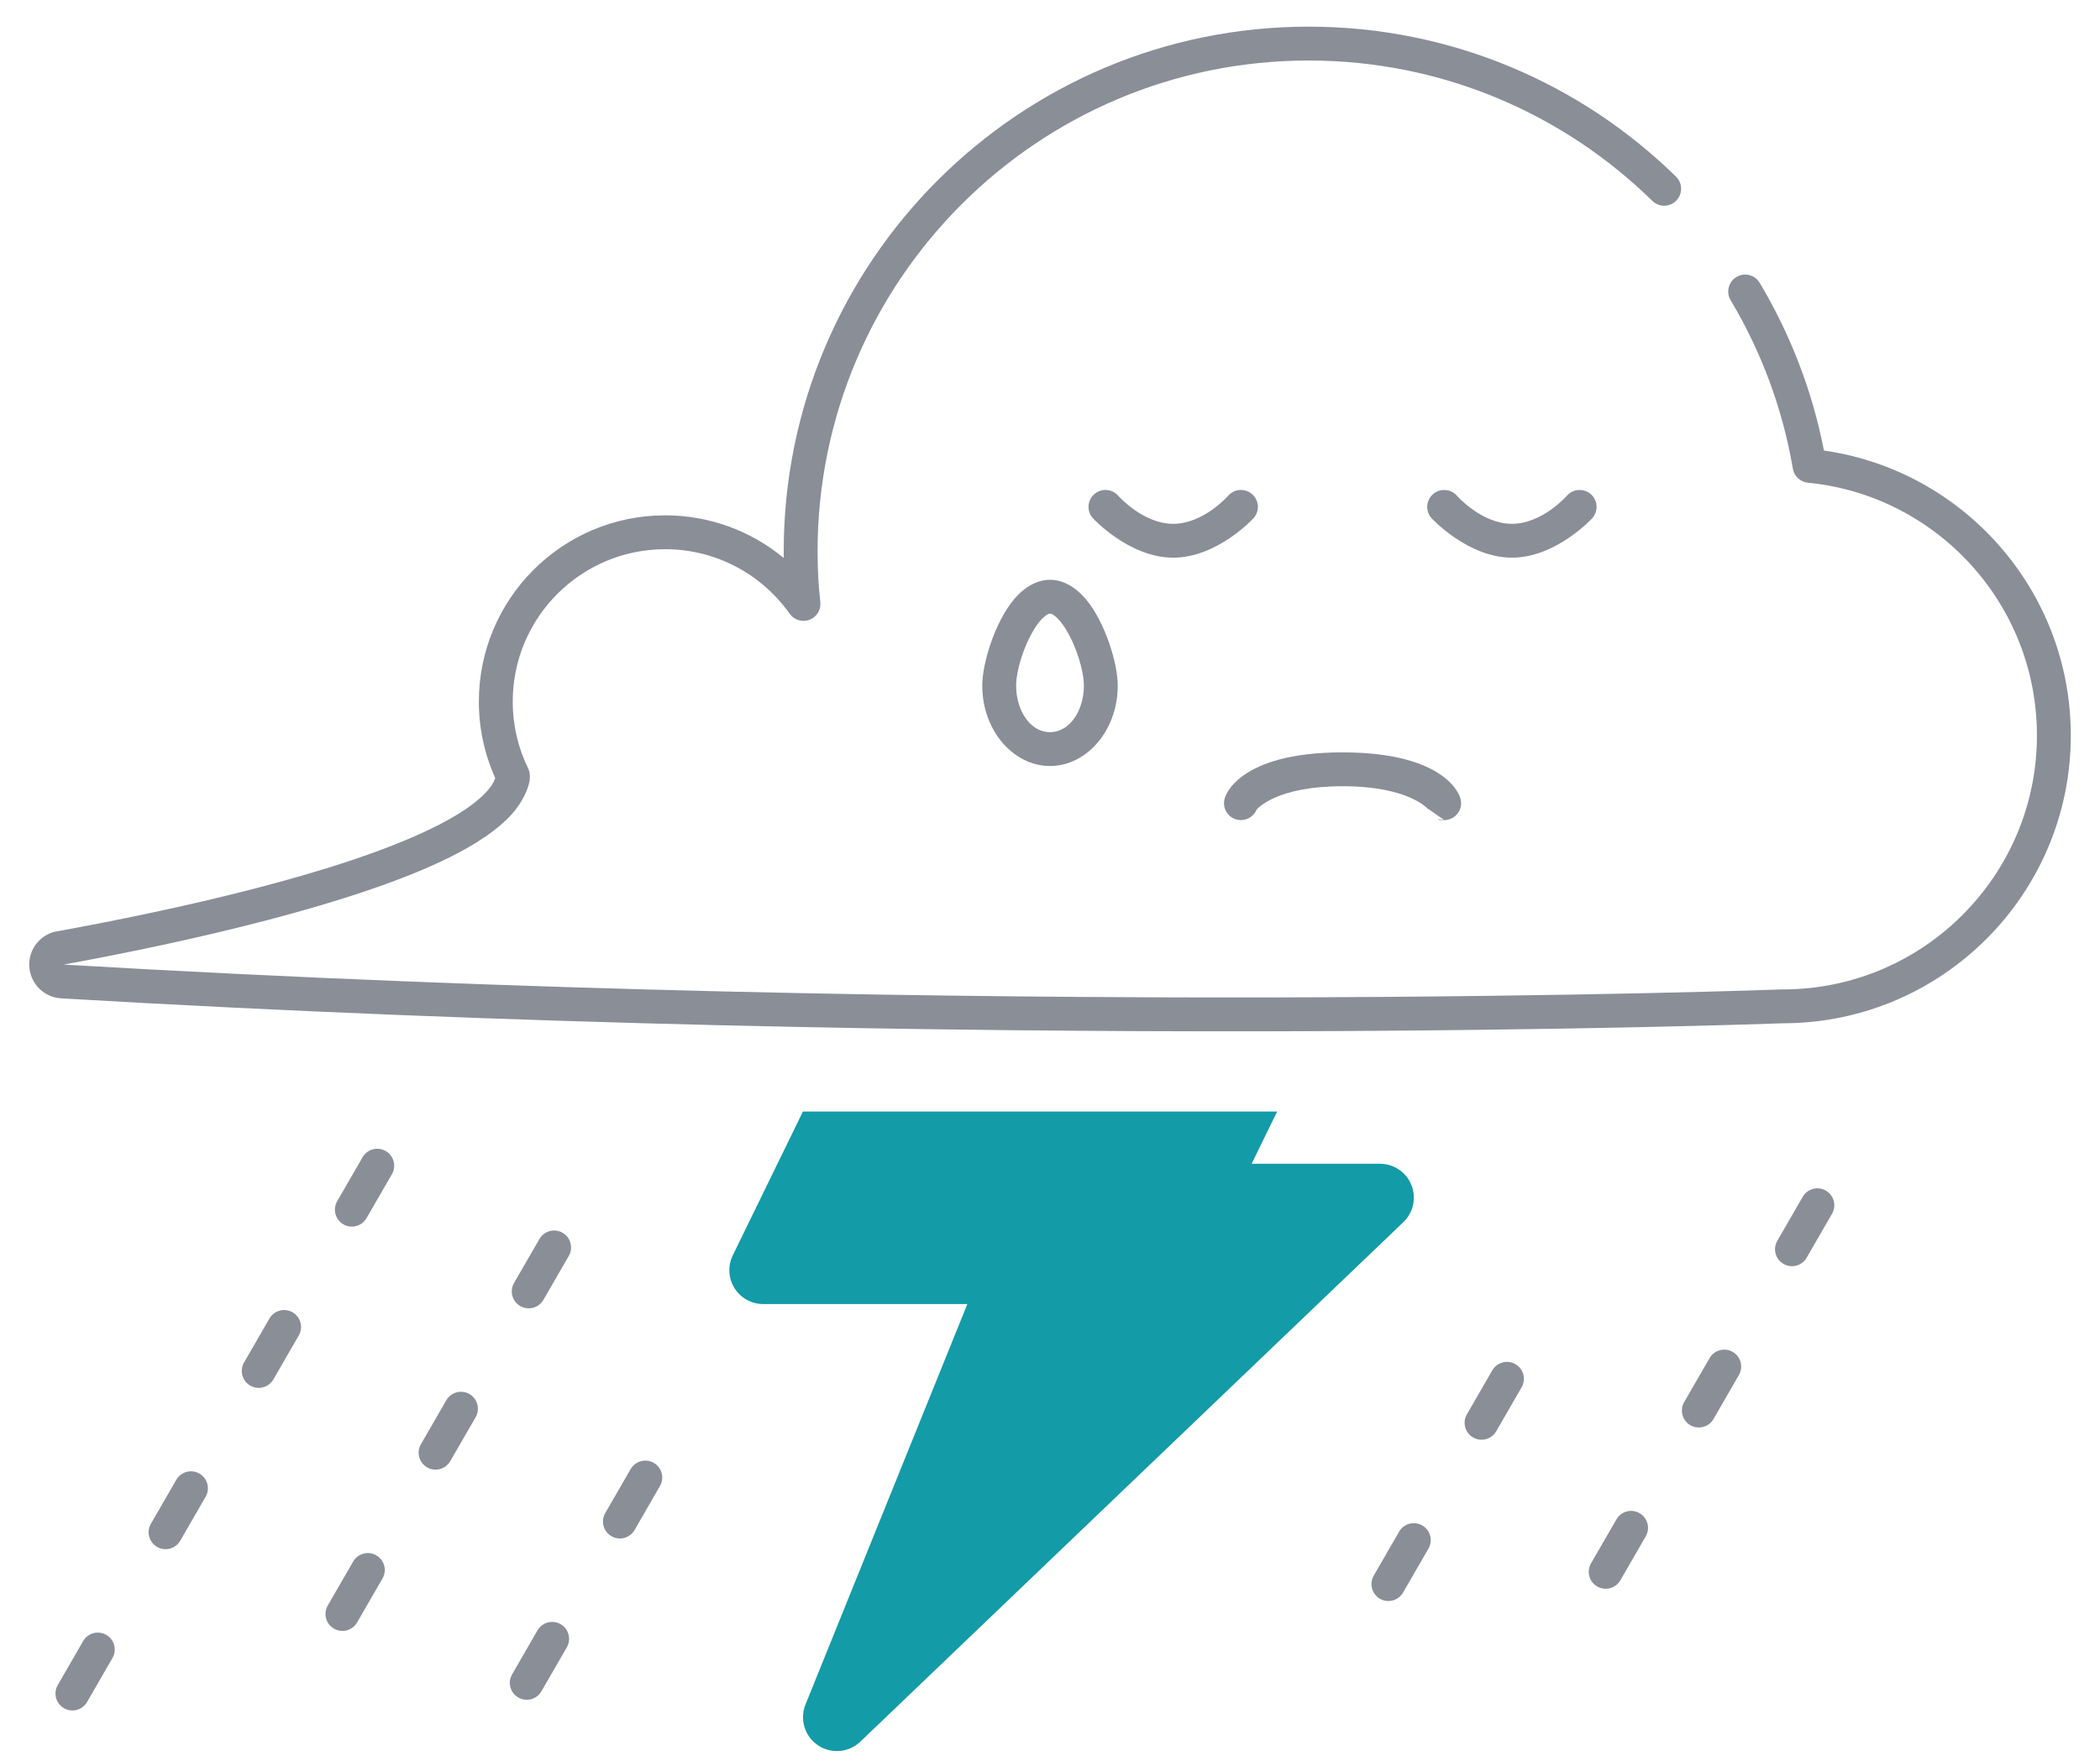 <svg width="62" height="52" viewBox="0 0 62 52" fill="none" xmlns="http://www.w3.org/2000/svg">
<g id="Exp-1.-O">
<path id="Vector" fill-rule="evenodd" clip-rule="evenodd" d="M36.953 34.368L37.706 32.825H23.706C23.706 32.825 23.067 34.136 21.634 37.073C21.483 37.383 21.502 37.748 21.685 38.041C21.868 38.333 22.188 38.511 22.533 38.511H28.56L23.781 50.338C23.605 50.775 23.757 51.276 24.147 51.54C24.537 51.805 25.059 51.761 25.4 51.435C29.944 47.086 37.887 39.485 41.434 36.091C41.729 35.808 41.822 35.375 41.67 34.996C41.518 34.617 41.151 34.368 40.742 34.368H36.953Z" fill="#139BA8" class="--fill-change-color"/>
<path id="Vector_2" fill-rule="evenodd" clip-rule="evenodd" d="M2.455 48.464C2.147 48.996 1.892 49.439 1.705 49.763C1.567 50.002 1.649 50.308 1.888 50.446C2.127 50.584 2.433 50.502 2.571 50.263C2.758 49.939 3.013 49.496 3.321 48.964C3.459 48.725 3.377 48.419 3.138 48.281C2.899 48.143 2.593 48.225 2.455 48.464ZM5.205 43.701C4.95 44.142 4.699 44.577 4.455 45C4.317 45.239 4.399 45.545 4.638 45.683C4.877 45.821 5.183 45.739 5.321 45.5C5.565 45.077 5.816 44.642 6.071 44.201C6.209 43.962 6.127 43.656 5.888 43.518C5.649 43.38 5.343 43.462 5.205 43.701ZM7.955 38.938C7.712 39.358 7.461 39.793 7.205 40.237C7.067 40.476 7.149 40.782 7.388 40.92C7.627 41.058 7.933 40.976 8.071 40.737C8.327 40.293 8.578 39.858 8.821 39.438C8.959 39.199 8.877 38.893 8.638 38.755C8.399 38.617 8.093 38.699 7.955 38.938ZM10.705 34.175C10.705 34.175 10.422 34.665 9.955 35.474C9.817 35.713 9.899 36.019 10.138 36.157C10.377 36.295 10.683 36.213 10.821 35.974C11.288 35.165 11.571 34.675 11.571 34.675C11.709 34.436 11.627 34.13 11.388 33.992C11.149 33.854 10.843 33.936 10.705 34.175Z" fill="#898E97"/>
<path id="Vector_3" fill-rule="evenodd" clip-rule="evenodd" d="M41.308 45.232C41.048 45.683 40.793 46.123 40.558 46.531C40.42 46.77 40.502 47.076 40.741 47.214C40.98 47.352 41.286 47.27 41.424 47.031C41.659 46.623 41.914 46.183 42.174 45.732C42.312 45.493 42.23 45.187 41.991 45.049C41.752 44.911 41.446 44.993 41.308 45.232ZM44.058 40.469C44.058 40.469 43.758 40.989 43.308 41.768C43.17 42.007 43.252 42.313 43.491 42.451C43.73 42.589 44.036 42.507 44.174 42.268C44.624 41.489 44.924 40.969 44.924 40.969C45.062 40.73 44.98 40.424 44.741 40.286C44.502 40.148 44.196 40.23 44.058 40.469Z" fill="#898E97"/>
<path id="Vector_4" fill-rule="evenodd" clip-rule="evenodd" d="M47.723 44.87C47.425 45.387 47.168 45.832 46.973 46.169C46.835 46.408 46.917 46.714 47.156 46.852C47.395 46.99 47.701 46.908 47.839 46.669C48.034 46.332 48.291 45.887 48.589 45.37C48.727 45.131 48.645 44.825 48.406 44.687C48.167 44.549 47.861 44.631 47.723 44.87ZM50.473 40.107C50.226 40.536 49.974 40.972 49.723 41.406C49.585 41.645 49.667 41.951 49.906 42.089C50.145 42.227 50.451 42.145 50.589 41.906C50.84 41.472 51.092 41.036 51.339 40.607C51.477 40.368 51.395 40.062 51.156 39.924C50.917 39.786 50.611 39.868 50.473 40.107ZM53.223 35.344C53.223 35.344 52.933 35.847 52.473 36.643C52.335 36.882 52.417 37.188 52.656 37.326C52.895 37.464 53.201 37.382 53.339 37.143C53.799 36.347 54.089 35.844 54.089 35.844C54.227 35.605 54.145 35.299 53.906 35.161C53.667 35.023 53.361 35.105 53.223 35.344Z" fill="#898E97"/>
<path id="Vector_5" fill-rule="evenodd" clip-rule="evenodd" d="M10.427 46.115C10.135 46.62 9.88 47.063 9.677 47.414C9.539 47.653 9.621 47.959 9.86 48.097C10.099 48.235 10.405 48.153 10.543 47.914C10.746 47.563 11.001 47.12 11.293 46.615C11.431 46.376 11.349 46.07 11.11 45.932C10.871 45.794 10.565 45.876 10.427 46.115ZM13.177 41.352C12.93 41.78 12.678 42.216 12.427 42.651C12.289 42.89 12.371 43.196 12.61 43.334C12.849 43.472 13.155 43.39 13.293 43.151C13.544 42.716 13.796 42.28 14.043 41.852C14.181 41.613 14.099 41.307 13.86 41.169C13.621 41.031 13.315 41.113 13.177 41.352ZM15.927 36.589C15.927 36.589 15.637 37.091 15.177 37.888C15.039 38.127 15.121 38.433 15.36 38.571C15.599 38.709 15.905 38.627 16.043 38.388C16.503 37.591 16.793 37.089 16.793 37.089C16.931 36.85 16.849 36.544 16.61 36.406C16.371 36.268 16.065 36.35 15.927 36.589Z" fill="#898E97"/>
<path id="Vector_6" fill-rule="evenodd" clip-rule="evenodd" d="M15.869 48.148C15.588 48.635 15.329 49.083 15.119 49.447C14.981 49.686 15.063 49.992 15.302 50.13C15.541 50.268 15.847 50.186 15.985 49.947C16.195 49.583 16.454 49.135 16.735 48.648C16.873 48.409 16.791 48.103 16.552 47.965C16.313 47.827 16.007 47.909 15.869 48.148ZM18.619 43.385C18.619 43.385 18.313 43.916 17.869 44.684C17.731 44.923 17.813 45.229 18.052 45.367C18.291 45.505 18.597 45.423 18.735 45.184C19.179 44.416 19.485 43.885 19.485 43.885C19.623 43.646 19.541 43.34 19.302 43.202C19.063 43.064 18.757 43.146 18.619 43.385Z" fill="#898E97"/>
<path id="Vector_7" fill-rule="evenodd" clip-rule="evenodd" d="M14.622 22.977C14.558 23.175 14.401 23.361 14.192 23.551C13.864 23.85 13.405 24.134 12.855 24.41C10.101 25.788 5.142 26.876 1.622 27.516C1.601 27.52 1.581 27.525 1.561 27.531C1.102 27.677 0.812 28.128 0.87 28.605C0.928 29.082 1.317 29.451 1.797 29.482L1.8 29.483C28.996 31.082 52.231 30.234 52.651 30.219C52.648 30.219 52.692 30.219 52.692 30.219C57.359 30.189 61.138 26.392 61.138 21.719C61.138 17.439 57.968 13.894 53.85 13.305C53.503 11.528 52.852 9.858 51.953 8.353C51.812 8.116 51.504 8.039 51.267 8.18C51.031 8.322 50.953 8.629 51.095 8.866C51.993 10.37 52.627 12.05 52.932 13.841C52.97 14.064 53.152 14.233 53.376 14.255C57.169 14.626 60.138 17.829 60.138 21.719C60.138 25.842 56.803 29.193 52.686 29.219H52.619C52.619 29.219 29.261 30.095 1.879 28.486C5.48 27.828 10.502 26.706 13.303 25.304C14.085 24.912 14.702 24.493 15.094 24.063C15.412 23.715 15.632 23.26 15.642 22.979C15.646 22.884 15.639 22.787 15.595 22.697C15.302 22.1 15.138 21.428 15.138 20.719C15.138 18.235 17.154 16.219 19.638 16.219C21.155 16.219 22.498 16.972 23.314 18.125C23.446 18.311 23.687 18.384 23.9 18.303C24.113 18.222 24.244 18.006 24.219 17.78C24.165 17.305 24.138 16.807 24.138 16.287C24.138 8.285 30.635 1.787 38.638 1.787C42.586 1.787 46.167 3.369 48.783 5.932C48.98 6.125 49.297 6.122 49.49 5.925C49.683 5.727 49.68 5.411 49.483 5.217C46.687 2.478 42.858 0.787 38.638 0.787C30.083 0.787 23.138 7.733 23.138 16.287C23.138 16.351 23.138 16.415 23.139 16.478C22.187 15.692 20.967 15.219 19.638 15.219C16.602 15.219 14.138 17.684 14.138 20.719C14.138 21.524 14.311 22.288 14.622 22.977Z" fill="#898E97"/>
<path id="Vector_8" fill-rule="evenodd" clip-rule="evenodd" d="M31 17.122C30.62 17.122 30.242 17.333 29.926 17.714C29.375 18.378 29 19.584 29 20.247C29 21.585 29.929 22.622 31 22.622C32.071 22.622 33 21.585 33 20.247C33 19.584 32.625 18.378 32.074 17.714C31.758 17.333 31.38 17.122 31 17.122ZM31 18.122C31.057 18.122 31.106 18.161 31.158 18.203C31.269 18.294 31.369 18.424 31.461 18.572C31.783 19.089 32 19.818 32 20.247C32 20.98 31.586 21.622 31 21.622C30.414 21.622 30 20.98 30 20.247C30 19.818 30.217 19.089 30.539 18.572C30.631 18.424 30.731 18.294 30.842 18.203C30.894 18.161 30.943 18.122 31 18.122Z" fill="#898E97"/>
<path id="Vector_9" fill-rule="evenodd" clip-rule="evenodd" d="M36.265 14.635C36.265 14.635 35.54 15.469 34.638 15.469C33.735 15.469 33.01 14.635 33.01 14.635C32.826 14.43 32.509 14.413 32.304 14.597C32.098 14.781 32.081 15.097 32.265 15.303C32.265 15.303 33.333 16.469 34.638 16.469C35.943 16.469 37.01 15.303 37.01 15.303C37.194 15.097 37.177 14.781 36.971 14.597C36.766 14.413 36.449 14.43 36.265 14.635Z" fill="#898E97"/>
<path id="Vector_10" fill-rule="evenodd" clip-rule="evenodd" d="M46.265 14.635C46.265 14.635 45.54 15.469 44.638 15.469C43.735 15.469 43.01 14.635 43.01 14.635C42.826 14.43 42.509 14.413 42.304 14.597C42.098 14.781 42.081 15.097 42.265 15.303C42.265 15.303 43.333 16.469 44.638 16.469C45.943 16.469 47.01 15.303 47.01 15.303C47.194 15.097 47.177 14.781 46.971 14.597C46.766 14.413 46.449 14.43 46.265 14.635Z" fill="#898E97"/>
<path id="Vector_11" fill-rule="evenodd" clip-rule="evenodd" d="M36.638 24.219C36.835 24.219 37.02 24.101 37.099 23.911C37.12 23.885 37.674 23.219 39.638 23.219C41.64 23.219 42.177 23.912 42.177 23.912L42.167 23.887L42.638 24.219C42.255 24.143 42.539 24.282 42.8 24.192C43.061 24.102 43.2 23.817 43.11 23.556C43.11 23.556 42.763 22.219 39.638 22.219C36.512 22.219 36.165 23.556 36.165 23.556C36.075 23.817 36.214 24.102 36.475 24.192C36.529 24.21 36.584 24.219 36.638 24.219Z" fill="#898E97"/>
</g>
</svg>
